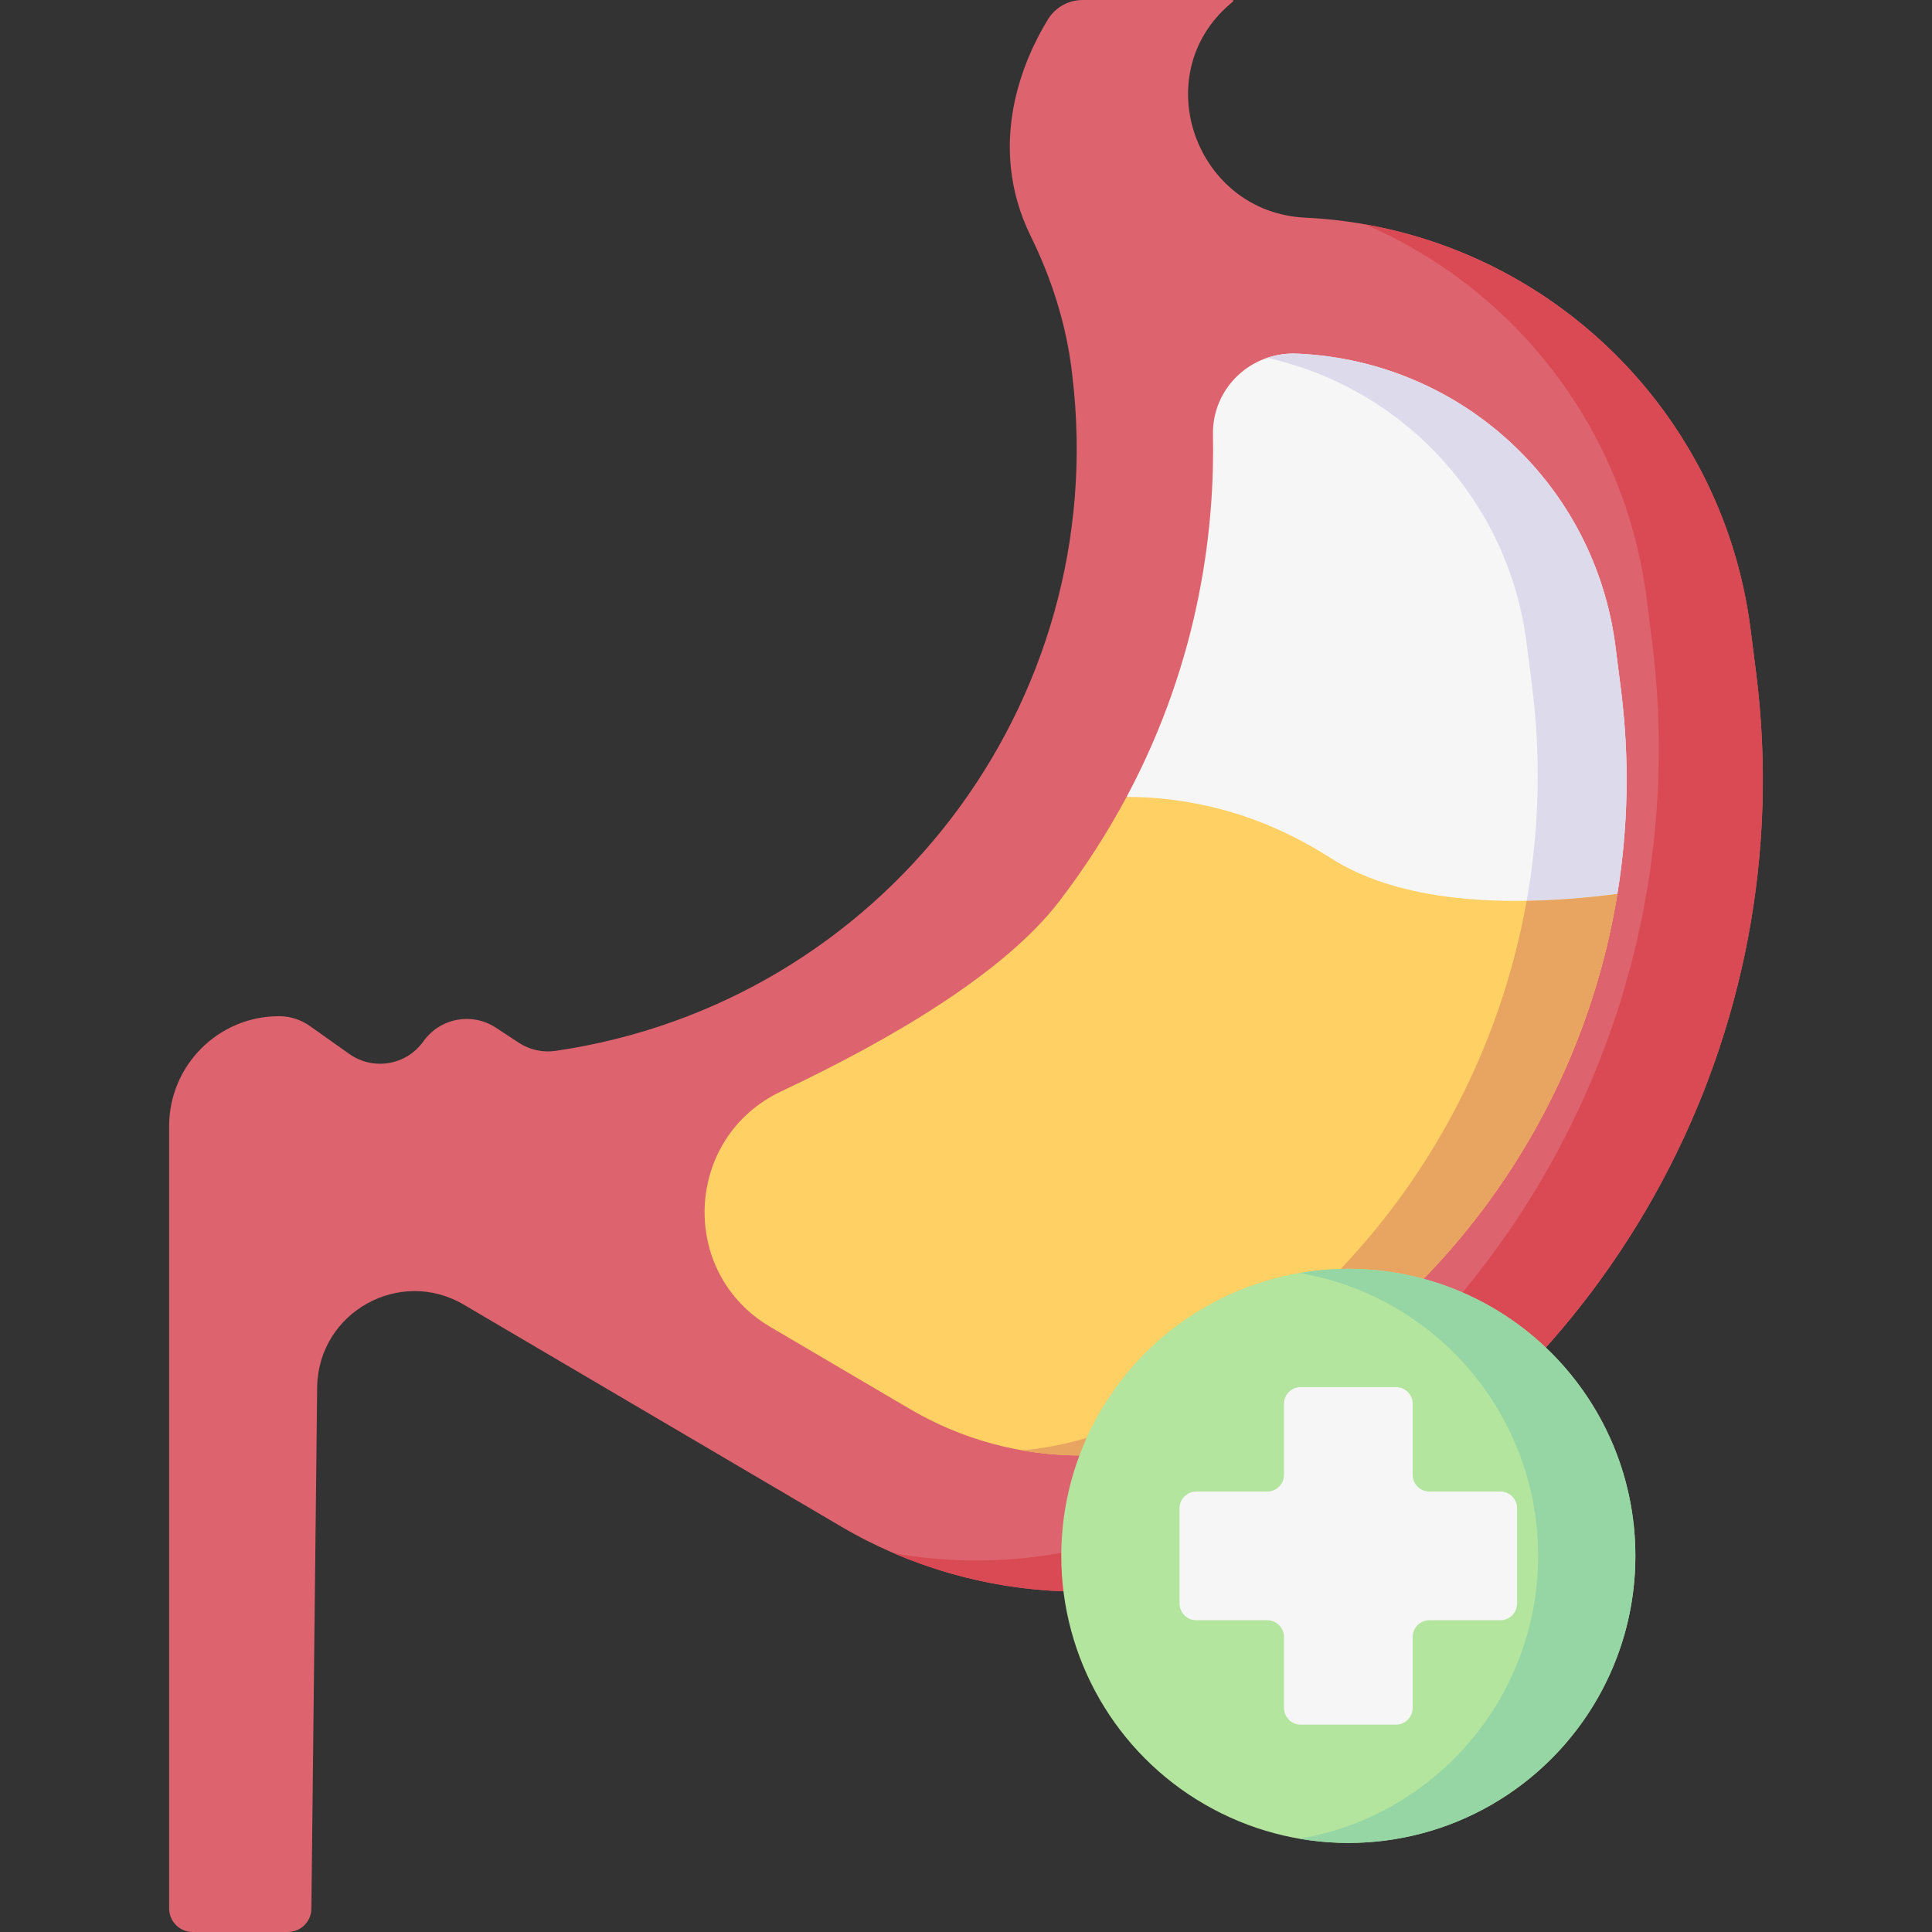 <svg id="Capa_1" enable-background="new 0 0 512 512" height="512" viewBox="0 0 512 512" width="512" xmlns="http://www.w3.org/2000/svg"><rect x="0" y="0" width="512" height="512" fill="#333333" stroke="none"/><g><path d="m44.826 505.77v-207.336c0-16.091 13.044-29.135 29.135-29.135 2.917 0 5.763.906 8.143 2.593l10.472 7.421c6.344 4.496 15.13 3 19.629-3.341 4.388-6.184 12.885-7.784 19.221-3.619l6.041 3.97c2.882 1.894 6.359 2.665 9.771 2.167 86.601-12.652 147.345-92.012 136.944-178.912l-.143-1.199c-1.493-12.471-5.341-24.497-10.875-35.772-12.129-24.712-1.511-47.579 4.551-57.462 1.962-3.199 5.437-5.145 9.189-5.145h39.73c.213 0 .3.265.136.401-.289.238-.574.477-.853.716-22.021 18.912-9.016 55.176 19.978 56.565 60.613 2.904 110.386 48.918 118.031 109.116l1.442 11.352c12.104 95.31-37.448 187.837-123.488 230.586-37.825 18.794-82.583 17.217-118.991-4.193l-99.981-58.794c-16.94-9.961-38.351 1.926-38.852 21.571l-1.536 138.519c-.04 3.414-2.818 6.161-6.231 6.161h-25.233c-3.441 0-6.23-2.789-6.23-6.23z" fill="#dd636e"/><g><path d="m465.367 178.149-1.442-11.352c-6.968-54.869-48.937-97.947-102.21-107.345 39.702 17.074 68.938 54.132 74.65 99.113l1.442 11.352c12.104 95.31-37.448 187.836-123.487 230.586-24.304 12.075-51.467 15.727-77.441 11.125 33.481 14.399 71.896 13.555 105.002-2.894 86.039-42.748 135.59-135.275 123.486-230.585z" fill="#da4a54"/></g><path d="m342.196 253.294c16.977 10.896 35.002 7.938 57.456 6.212 4.158-.32 25.008-22.101 28.973-22.613 2.864-17.633 3.268-35.857.939-54.195l-1.443-11.354c-5.448-42.903-40.755-75.543-83.955-77.613-.091-.004-.182-.009-.274-.014-12.348-.64-22.693 9.14-22.445 21.502.466 23.28-2.953 58.672-22.895 95.979 4.218-.005 4.114 31.793 9.123 32.515 11.958 1.726 20.246.42 34.521 9.581z" fill="#f6f6f6"/><path d="m352.572 227.36c-20.255-12.999-39.732-16.178-54.019-16.161-4.886 9.14-10.749 18.393-17.806 27.613-14.626 19.109-44.994 36.88-73.7 50.4-25.713 12.111-27.404 48.032-2.904 62.439 20.011 11.768 37.04 21.781 37.04 21.781 13.652 8.028 29.239 12.27 45.075 12.27 13.653-.001 27.333-3.212 39.563-9.289 55.656-27.653 93.174-80.24 102.804-139.521-25.372 3.279-55.932 3.382-76.053-9.532z" fill="#ffd064"/><path d="m429.564 182.699-1.443-11.354c-5.448-42.903-40.755-75.543-83.955-77.613-.091-.004-.182-.009-.274-.014-2.834-.147-5.559.261-8.078 1.116 36.052 8.033 63.955 37.822 68.748 75.563l1.443 11.354c2.329 18.338 1.925 36.562-.939 54.195-.151.928-.329 1.849-.493 2.774 8.203-.137 16.365-.835 24.051-1.827 2.865-17.633 3.269-35.856.94-54.194z" fill="#dddaec"/><path d="m404.573 238.721c-10.336 58.142-47.527 109.527-102.311 136.746-9.768 4.854-20.463 7.873-31.33 8.895 5.044.883 10.171 1.341 15.326 1.341 13.653-.001 27.333-3.212 39.563-9.289 55.656-27.653 93.174-80.24 102.804-139.521-7.686.993-15.848 1.691-24.052 1.828z" fill="#e7a561"/><circle cx="357.32" cy="412.324" fill="#b3e59f" r="76.072"/><path d="m357.32 336.252c-4.396 0-8.698.394-12.89 1.109 35.871 6.126 63.182 37.345 63.182 74.962s-27.311 68.837-63.182 74.962c4.192.716 8.494 1.109 12.89 1.109 42.013 0 76.072-34.059 76.072-76.072s-34.058-76.07-76.072-76.07z" fill="#95d6a4"/><path d="m397.611 395.272h-18.801c-2.451 0-4.437-1.987-4.437-4.437v-18.801c0-2.451-1.987-4.437-4.437-4.437h-25.23c-2.451 0-4.437 1.987-4.437 4.437v18.801c0 2.451-1.987 4.437-4.437 4.437h-18.802c-2.451 0-4.437 1.987-4.437 4.437v25.23c0 2.451 1.987 4.437 4.437 4.437h18.801c2.451 0 4.437 1.987 4.437 4.437v18.801c0 2.451 1.987 4.437 4.437 4.437h25.23c2.451 0 4.437-1.987 4.437-4.437v-18.801c0-2.451 1.987-4.437 4.437-4.437h18.801c2.451 0 4.437-1.987 4.437-4.437v-25.23c.001-2.451-1.986-4.437-4.436-4.437z" fill="#f6f6f6"/></g></svg>